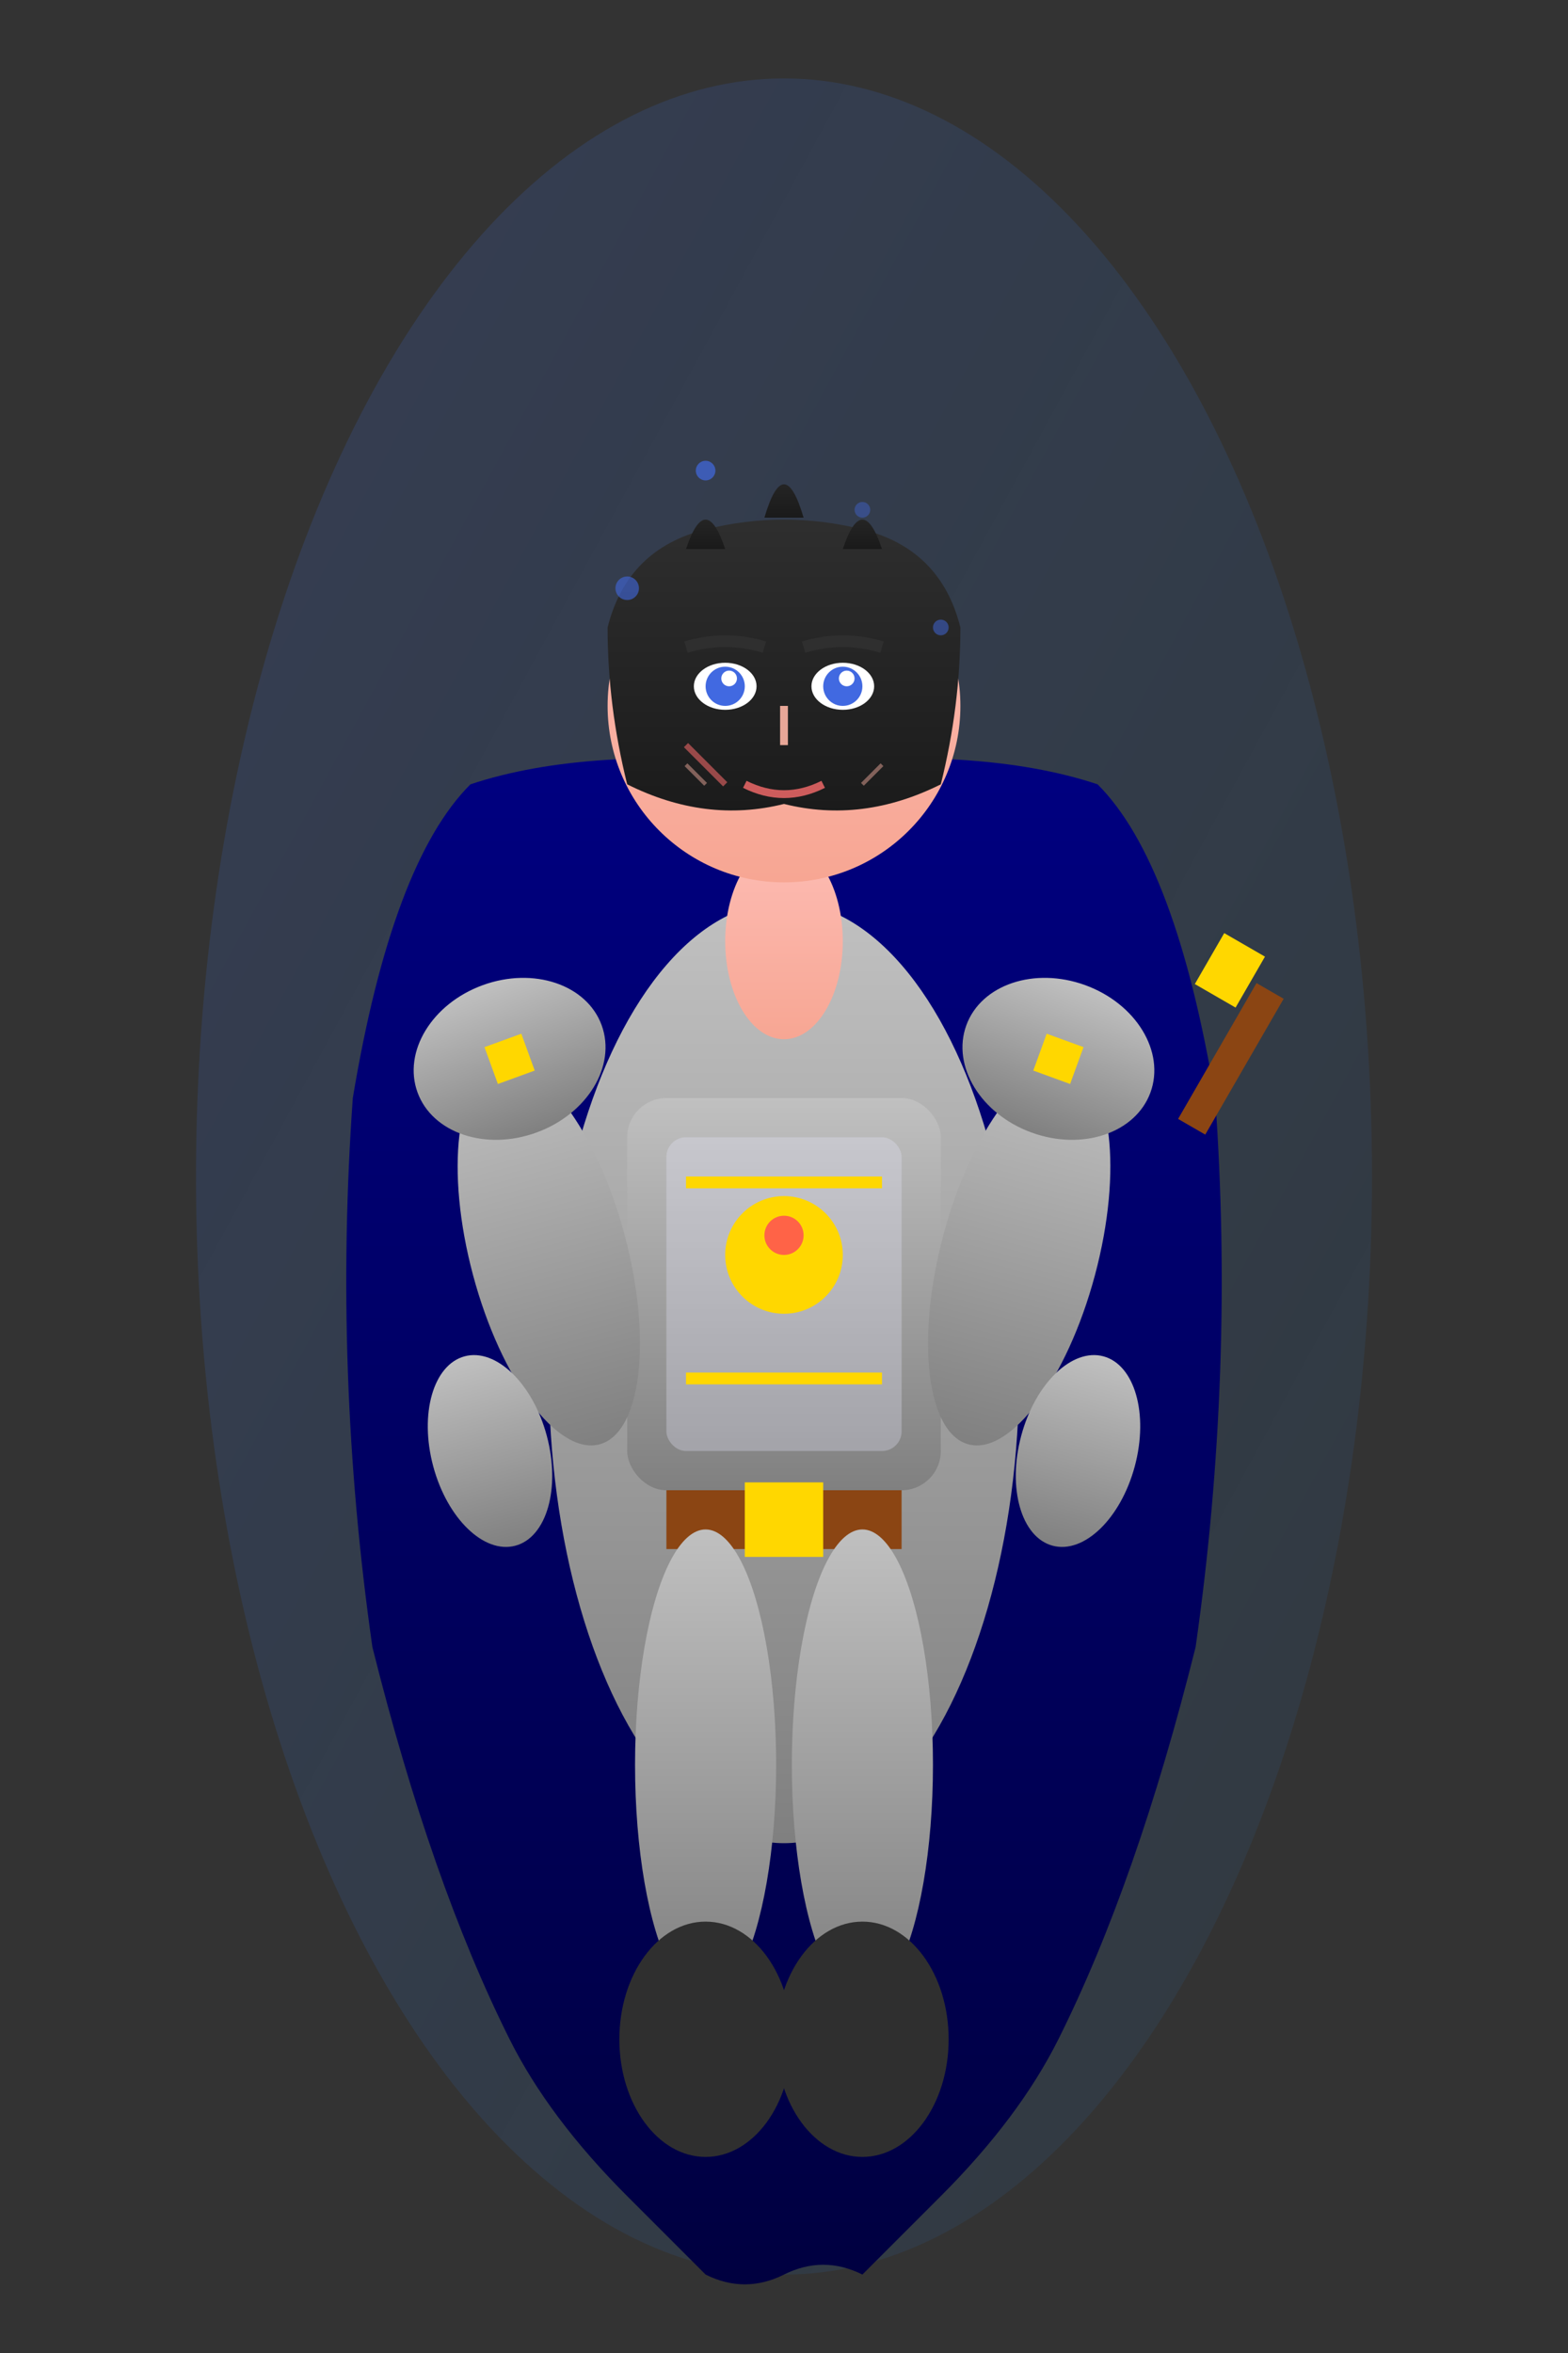 <svg width="400" height="600" viewBox="0 0 400 600" fill="none" xmlns="http://www.w3.org/2000/svg">
  <rect x="0" y="0" width="400" height="600" fill="#333333" stroke="none"/>
  <!-- Background aura -->
  <ellipse cx="200" cy="300" rx="150" ry="280" fill="url(#heroAura)" opacity="0.3"/>
  
  <defs>
    <linearGradient id="heroAura" x1="0%" y1="0%" x2="100%" y2="100%">
      <stop offset="0%" style="stop-color:#4169E1;stop-opacity:0.6" />
      <stop offset="100%" style="stop-color:#1E90FF;stop-opacity:0.2" />
    </linearGradient>
    <linearGradient id="skinTone" x1="0%" y1="0%" x2="0%" y2="100%">
      <stop offset="0%" style="stop-color:#FDBCB4;stop-opacity:1" />
      <stop offset="100%" style="stop-color:#F7A693;stop-opacity:1" />
    </linearGradient>
    <linearGradient id="hairGradient" x1="0%" y1="0%" x2="0%" y2="100%">
      <stop offset="0%" style="stop-color:#2F2F2F;stop-opacity:1" />
      <stop offset="100%" style="stop-color:#1A1A1A;stop-opacity:1" />
    </linearGradient>
    <linearGradient id="armorGradient" x1="0%" y1="0%" x2="0%" y2="100%">
      <stop offset="0%" style="stop-color:#C0C0C0;stop-opacity:1" />
      <stop offset="100%" style="stop-color:#808080;stop-opacity:1" />
    </linearGradient>
    <linearGradient id="capeGradient" x1="0%" y1="0%" x2="0%" y2="100%">
      <stop offset="0%" style="stop-color:#000080;stop-opacity:1" />
      <stop offset="100%" style="stop-color:#000040;stop-opacity:1" />
    </linearGradient>
  </defs>
  
  <!-- Cape -->
  <path d="M120 200 Q100 220 90 280 Q85 350 95 420 Q110 480 130 520 Q140 540 160 560 L180 580 Q190 585 200 580 Q210 575 220 580 L240 560 Q260 540 270 520 Q290 480 305 420 Q315 350 310 280 Q300 220 280 200 Q250 190 200 195 Q150 190 120 200 Z" fill="url(#capeGradient)"/>
  
  <!-- Body outline -->
  <ellipse cx="200" cy="350" rx="60" ry="120" fill="url(#armorGradient)"/>
  
  <!-- Armor chest plate -->
  <rect x="160" y="280" width="80" height="100" rx="10" fill="url(#armorGradient)"/>
  <rect x="170" y="290" width="60" height="80" rx="5" fill="#E6E6FA" opacity="0.3"/>
  
  <!-- Armor details -->
  <circle cx="200" cy="320" r="15" fill="#FFD700"/>
  <rect x="175" y="300" width="50" height="3" fill="#FFD700"/>
  <rect x="175" y="350" width="50" height="3" fill="#FFD700"/>
  
  <!-- Arms -->
  <ellipse cx="140" cy="320" rx="20" ry="50" fill="url(#armorGradient)" transform="rotate(-15 140 320)"/>
  <ellipse cx="260" cy="320" rx="20" ry="50" fill="url(#armorGradient)" transform="rotate(15 260 320)"/>
  
  <!-- Gauntlets -->
  <ellipse cx="125" cy="370" rx="15" ry="25" fill="url(#armorGradient)" transform="rotate(-15 125 370)"/>
  <ellipse cx="275" cy="370" rx="15" ry="25" fill="url(#armorGradient)" transform="rotate(15 275 370)"/>
  
  <!-- Sword hilt (partially visible) -->
  <rect x="310" y="250" width="8" height="40" fill="#8B4513" transform="rotate(30 314 270)"/>
  <rect x="308" y="240" width="12" height="15" fill="#FFD700" transform="rotate(30 314 247)"/>
  
  <!-- Belt -->
  <rect x="170" y="380" width="60" height="15" fill="#8B4513"/>
  <rect x="190" y="378" width="20" height="19" fill="#FFD700"/>
  
  <!-- Legs -->
  <ellipse cx="180" cy="450" rx="18" ry="60" fill="url(#armorGradient)"/>
  <ellipse cx="220" cy="450" rx="18" ry="60" fill="url(#armorGradient)"/>
  
  <!-- Boots -->
  <ellipse cx="180" cy="520" rx="22" ry="30" fill="#2F2F2F"/>
  <ellipse cx="220" cy="520" rx="22" ry="30" fill="#2F2F2F"/>
  
  <!-- Head/neck -->
  <ellipse cx="200" cy="240" rx="15" ry="25" fill="url(#skinTone)"/>
  
  <!-- Face -->
  <circle cx="200" cy="180" r="45" fill="url(#skinTone)"/>
  
  <!-- Hair -->
  <path d="M155 160 Q160 140 180 135 Q200 130 220 135 Q240 140 245 160 Q245 180 240 200 Q220 210 200 205 Q180 210 160 200 Q155 180 155 160 Z" fill="url(#hairGradient)"/>
  
  <!-- Hair spikes -->
  <path d="M175 140 Q180 125 185 140" fill="url(#hairGradient)"/>
  <path d="M195 132 Q200 115 205 132" fill="url(#hairGradient)"/>
  <path d="M215 140 Q220 125 225 140" fill="url(#hairGradient)"/>
  
  <!-- Eyes -->
  <ellipse cx="185" cy="175" rx="8" ry="6" fill="white"/>
  <ellipse cx="215" cy="175" rx="8" ry="6" fill="white"/>
  <circle cx="185" cy="175" r="5" fill="#4169E1"/>
  <circle cx="215" cy="175" r="5" fill="#4169E1"/>
  <circle cx="186" cy="173" r="2" fill="white"/>
  <circle cx="216" cy="173" r="2" fill="white"/>
  
  <!-- Eyebrows -->
  <path d="M175 165 Q185 162 195 165" stroke="#2F2F2F" stroke-width="3" fill="none"/>
  <path d="M205 165 Q215 162 225 165" stroke="#2F2F2F" stroke-width="3" fill="none"/>
  
  <!-- Nose -->
  <line x1="200" y1="180" x2="200" y2="190" stroke="#E8A798" stroke-width="2"/>
  
  <!-- Mouth -->
  <path d="M190 200 Q200 205 210 200" stroke="#CD5C5C" stroke-width="2" fill="none"/>
  
  <!-- Facial scar -->
  <path d="M175 190 Q180 195 185 200" stroke="#CD5C5C" stroke-width="1.5" fill="none" opacity="0.7"/>
  
  <!-- Serious expression lines -->
  <path d="M175 195 L180 200" stroke="#E8A798" stroke-width="1" opacity="0.5"/>
  <path d="M220 200 L225 195" stroke="#E8A798" stroke-width="1" opacity="0.5"/>
  
  <!-- Armor shoulder guards -->
  <ellipse cx="130" cy="270" rx="25" ry="20" fill="url(#armorGradient)" transform="rotate(-20 130 270)"/>
  <ellipse cx="270" cy="270" rx="25" ry="20" fill="url(#armorGradient)" transform="rotate(20 270 270)"/>
  
  <!-- Armor decorative elements -->
  <rect x="125" y="265" width="10" height="10" fill="#FFD700" transform="rotate(-20 130 270)"/>
  <rect x="265" y="265" width="10" height="10" fill="#FFD700" transform="rotate(20 270 270)"/>
  
  <!-- Honor emblem on chest -->
  <polygon points="200,305 210,315 200,325 190,315" fill="#FFD700"/>
  <circle cx="200" cy="315" r="5" fill="#FF6347"/>
  
  <!-- Stoic aura effects -->
  <circle cx="160" cy="150" r="3" fill="#4169E1" opacity="0.6">
    <animate attributeName="opacity" values="0.6;0.2;0.6" dur="3s" repeatCount="indefinite"/>
  </circle>
  <circle cx="240" cy="160" r="2" fill="#4169E1" opacity="0.5">
    <animate attributeName="opacity" values="0.5;0.1;0.5" dur="4s" repeatCount="indefinite"/>
  </circle>
  <circle cx="180" cy="120" r="2.5" fill="#4169E1" opacity="0.7">
    <animate attributeName="opacity" values="0.7;0.3;0.7" dur="2.5s" repeatCount="indefinite"/>
  </circle>
  <circle cx="220" cy="130" r="2" fill="#4169E1" opacity="0.4">
    <animate attributeName="opacity" values="0.4;0.1;0.4" dur="3.5s" repeatCount="indefinite"/>
  </circle>
</svg>

